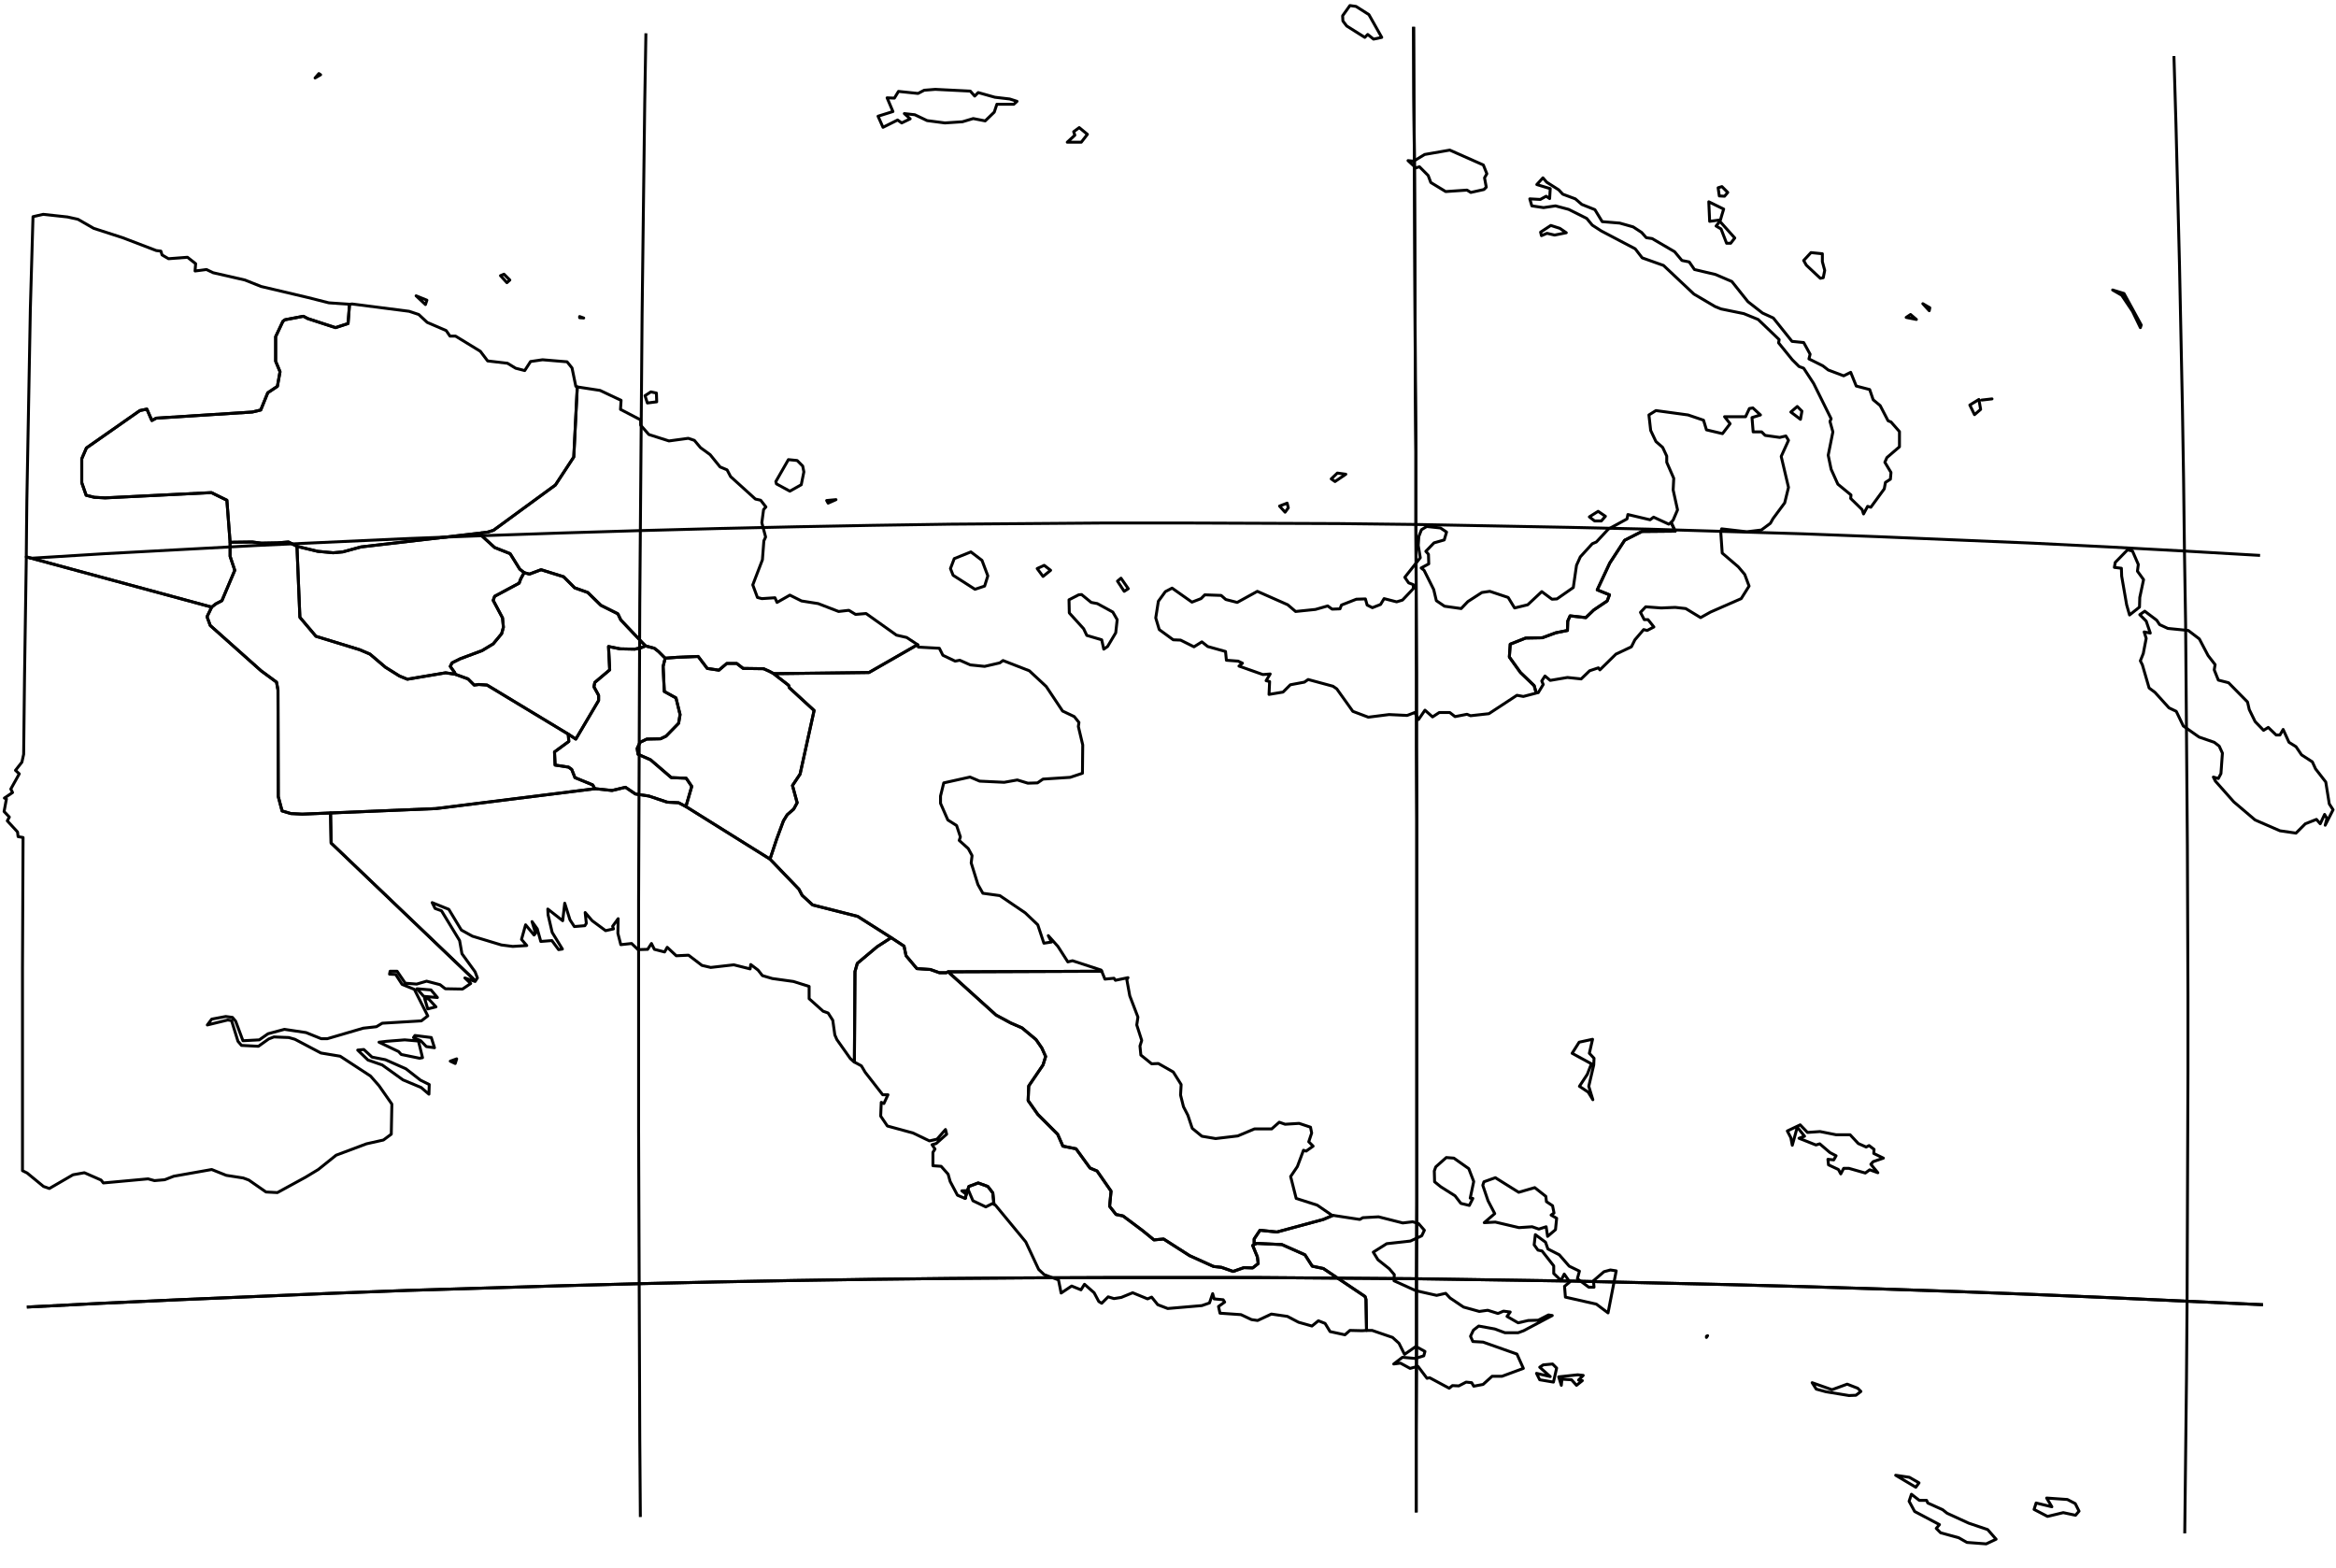 <?xml version="1.0" encoding="utf-8"?><!DOCTYPE svg  PUBLIC '-//W3C//DTD SVG 1.1//EN'  'http://www.w3.org/Graphics/SVG/1.1/DTD/svg11.dtd'><svg enable_background="new 0 0 800 537" height="537px" pretty_print="False" style="stroke-linejoin: round; stroke:#000; fill: none;" version="1.1" viewBox="0 0 800 537" width="800px" xmlns="http://www.w3.org/2000/svg" xmlns:xlink="http://www.w3.org/1999/xlink"><defs><style type="text/css"><![CDATA[path { fill-rule: evenodd; }]]></style></defs><g class="" id="png"><path d="M178.0,194.9L174.7,189.6L169.4,187.5L165.0,183.5L164.9,182.5L123.6,187.3L117.4,189.0L114.1,189.3L108.8,188.8L101.7,187.1L102.7,211.4L108.2,217.9L123.2,222.5L126.7,224.0L132.0,228.5L136.8,231.5L139.5,232.6L152.6,230.4L155.9,230.9L155.7,230.3L154.2,228.2L154.8,227.0L157.6,225.6L165.1,222.8L168.9,220.5L171.8,217.0L172.4,214.8L172.1,211.6L168.9,205.6L169.4,204.2L177.8,199.7L178.3,198.3L179.5,196.1L178.0,194.9Z " data-name="Enga"/><path d="M199.9,108.9L198.5,108.4L198.5,108.8L199.9,108.9Z M119.7,104.2L119.2,110.8L114.9,112.2L105.4,109.1L103.9,108.3L97.6,109.5L96.9,110.0L94.4,115.3L94.4,123.7L95.9,127.3L95.0,132.3L91.7,134.5L89.3,140.4L86.4,141.1L53.5,143.2L52.0,144.0L50.3,140.1L47.9,140.6L29.6,153.4L28.0,157.1L28.0,165.3L29.5,169.6L32.3,170.3L36.0,170.5L72.4,168.7L77.7,171.3L78.8,185.7L86.4,185.6L89.5,186.0L95.0,185.9L98.8,185.6L101.7,187.1L108.8,188.8L114.1,189.3L117.4,189.0L123.6,187.3L164.9,182.5L167.1,182.2L169.0,181.6L190.2,166.1L196.5,156.5L197.7,132.5L197.2,132.3L195.9,126.0L194.2,123.9L185.8,123.2L181.7,123.8L179.7,126.9L176.6,126.1L173.8,124.4L167.0,123.6L164.5,120.3L156.0,115.1L154.1,115.1L152.8,113.2L146.3,110.4L143.4,107.7L140.1,106.6L120.6,104.1L119.7,104.2Z M145.7,104.3L146.2,102.8L142.5,101.3L145.7,104.3Z M174.6,95.9L172.6,93.9L171.4,94.4L173.6,96.8L174.6,95.9Z " data-name="East Sepik"/><path d="M337.2,200.7L338.3,197.2L336.3,191.9L332.5,189.0L326.8,191.3L325.5,194.7L326.4,197.0L333.9,201.8L337.2,200.7Z M286.3,171.1L283.1,171.4L283.6,172.3L286.3,171.1Z M270.5,168.2L274.4,166.0L275.3,161.6L274.9,159.6L273.0,157.7L270.0,157.4L265.7,164.9L265.9,165.7L270.5,168.2Z M224.8,134.6L222.9,134.2L220.9,135.5L221.7,138.0L224.9,137.6L224.8,134.6Z M197.7,132.5L196.5,156.5L190.2,166.1L169.0,181.6L167.1,182.2L164.9,182.5L165.0,183.5L169.4,187.5L174.7,189.6L178.0,194.9L179.5,196.1L181.3,196.6L185.3,195.1L193.0,197.5L196.8,201.3L201.3,202.9L205.8,207.3L211.6,210.2L212.6,212.3L220.0,220.1L221.1,221.2L224.1,222.0L225.5,223.1L227.8,225.4L231.8,225.1L239.1,224.8L242.2,228.9L246.2,229.5L248.9,227.2L252.3,227.2L254.5,228.9L261.5,229.0L263.5,229.9L265.0,230.7L297.6,230.3L314.0,220.9L314.3,220.8L314.3,220.8L310.5,218.3L307.0,217.5L296.6,210.1L293.0,210.4L290.7,209.0L287.2,209.4L280.2,206.7L274.5,205.8L270.5,203.8L266.1,206.3L265.4,204.7L260.9,205.0L259.4,204.6L257.8,200.3L261.1,191.7L261.6,185.2L262.2,183.9L260.9,179.0L261.5,174.5L262.3,173.6L260.5,171.3L258.7,170.9L250.2,163.2L249.0,160.9L246.6,159.9L243.2,155.7L239.9,153.3L237.8,150.8L235.7,150.1L229.1,151.0L222.2,148.8L219.4,145.6L219.4,143.8L212.5,140.2L212.7,137.1L205.5,133.7L197.7,132.5L197.7,132.5Z " data-name="Madang"/><path d="M9.0,190.7L10.5,191.1L72.5,207.9L73.9,206.8L76.0,205.7L80.4,195.3L78.8,190.5L78.8,185.7L77.7,171.3L72.4,168.7L36.0,170.5L32.3,170.3L29.5,169.6L28.0,165.3L28.0,157.1L29.6,153.4L47.9,140.6L50.3,140.1L52.0,144.0L53.5,143.2L86.4,141.1L89.3,140.4L91.7,134.5L95.0,132.3L95.9,127.3L94.4,123.7L94.4,115.3L96.9,110.0L97.6,109.5L103.9,108.3L105.4,109.1L114.9,112.2L119.2,110.8L119.7,104.2L119.7,104.2L112.6,103.7L105.5,101.9L89.4,98.1L83.9,95.9L73.0,93.4L70.7,92.3L66.8,92.8L67.0,90.3L64.2,88.1L57.7,88.6L55.5,87.3L55.1,86.0L53.5,85.8L42.0,81.4L32.1,78.2L26.7,75.1L23.1,74.3L14.8,73.4L11.3,74.2L10.4,105.5L9.2,171.3L9.1,180.1L9.0,190.7Z M107.9,26.7L109.8,25.6L109.2,25.2L107.9,26.7Z " data-name="Sandaun"/><path d="M194.6,251.4L194.8,253.9L189.9,257.5L190.1,262.0L194.7,262.7L195.8,263.5L196.9,266.3L203.0,268.8L203.7,270.1L203.9,270.1L209.6,270.7L214.2,269.6L217.6,271.9L222.2,272.6L228.5,274.7L232.4,274.9L234.9,276.2L236.9,269.3L235.0,266.5L229.9,266.3L222.8,260.2L218.5,258.3L218.2,256.3L219.2,254.2L221.5,253.1L226.2,253.0L228.1,252.1L232.4,247.7L232.9,244.7L231.5,239.0L227.5,236.8L227.1,228.2L227.8,225.4L225.5,223.1L224.1,222.0L221.1,221.2L219.6,221.8L217.4,222.3L212.4,222.2L208.4,221.4L208.8,229.4L203.7,233.7L203.4,235.2L205.0,238.1L205.0,239.9L197.2,253.1L194.6,251.4Z " data-name="Chimbu"/><path d="M227.8,225.4L227.1,228.2L227.5,236.8L231.5,239.0L232.9,244.7L232.4,247.7L228.1,252.1L226.2,253.0L221.5,253.1L219.2,254.2L218.2,256.3L218.5,258.3L222.8,260.2L229.9,266.3L235.0,266.5L236.9,269.3L234.9,276.2L263.7,294.2L266.0,287.3L268.3,281.1L269.6,279.0L271.8,277.1L273.0,274.9L271.4,269.0L274.0,265.1L278.8,243.3L270.3,235.5L270.1,234.7L265.7,231.3L265.0,230.7L263.5,229.9L261.5,229.0L254.5,228.9L252.3,227.2L248.9,227.2L246.2,229.5L242.2,228.9L239.1,224.8L231.8,225.1L227.8,225.4Z " data-name="Eastern Highlands"/><path d="M203.7,270.1L149.3,276.9L113.2,278.4L113.4,288.7L162.8,335.9L162.8,335.9L163.5,334.9L162.7,332.8L158.2,326.6L157.4,322.1L151.2,311.9L149.0,311.1L148.0,309.1L153.7,311.4L158.0,318.5L161.8,320.6L171.7,323.6L175.6,324.1L180.4,323.8L178.6,321.7L180.0,316.7L182.9,320.2L183.4,319.6L182.2,315.6L184.0,318.1L185.2,322.4L189.0,322.1L191.3,325.2L192.6,325.0L189.1,319.3L187.7,313.3L187.6,311.3L192.7,315.3L193.4,309.3L195.2,315.0L196.7,317.3L200.3,317.0L200.8,316.2L200.4,312.5L202.8,315.3L207.4,318.7L210.1,318.1L209.8,317.2L211.7,314.6L211.6,319.6L212.6,323.5L216.3,323.1L218.5,325.2L221.8,325.1L223.1,323.1L224.1,325.1L227.6,326.0L228.5,324.4L231.6,327.3L235.8,327.1L240.4,330.6L243.4,331.3L251.3,330.4L256.9,331.8L257.1,330.3L259.6,332.2L261.1,334.1L264.5,335.1L271.7,336.1L277.1,337.8L277.1,342.0L281.9,346.3L283.6,346.9L285.2,349.4L285.9,354.4L286.6,356.0L291.2,362.5L292.4,363.6L292.6,363.7L292.8,332.7L293.6,329.9L300.4,324.2L305.2,321.1L293.7,313.8L278.3,309.9L274.7,306.6L273.6,304.5L263.7,294.2L234.9,276.2L232.4,274.9L228.5,274.7L222.2,272.6L217.6,271.9L214.2,269.6L209.6,270.7L203.9,270.1L203.7,270.1Z " data-name="Gulf"/><path d="M738.6,212.4L734.5,209.3L732.8,210.5L735.0,212.7L736.4,216.8L734.3,216.4L735.0,218.6L734.0,223.8L733.0,226.3L733.7,227.7L736.0,235.6L738.0,237.1L742.8,242.4L745.3,243.6L747.7,248.6L753.1,252.4L758.3,254.2L760.0,255.5L761.1,257.9L760.6,264.9L759.7,266.6L758.0,266.1L758.7,267.5L765.0,274.6L772.3,280.8L780.8,284.5L786.3,285.3L789.5,282.1L793.3,280.6L794.6,282.1L796.1,278.9L796.9,280.3L796.3,282.6L799.0,277.3L797.7,275.3L796.5,267.8L793.0,263.3L791.9,260.9L788.2,258.5L786.3,255.7L783.9,254.2L781.9,249.8L780.8,251.7L779.5,251.7L776.8,249.1L775.2,250.1L772.3,247.1L770.3,243.0L769.7,240.4L763.2,233.8L759.7,232.9L758.3,229.4L758.6,227.6L756.2,224.5L753.2,218.8L749.4,215.9L742.4,215.2L739.6,213.9L738.6,212.4Z M732.3,193.3L730.3,188.7L728.6,188.3L724.4,192.6L724.1,194.3L726.5,194.6L726.6,197.3L728.3,207.1L729.3,210.6L732.7,207.9L732.8,204.6L734.1,198.5L732.0,195.6L732.3,193.3Z M733.3,111.3L727.4,100.5L723.5,99.3L726.6,101.1L730.3,106.6L733.0,112.2L733.3,111.3Z " data-name="North Solomons"/><path d="M78.8,185.7L78.8,190.5L80.4,195.3L76.0,205.7L73.9,206.8L72.5,207.9L70.9,211.2L72.0,214.2L89.4,229.7L94.7,233.6L95.2,236.3L95.3,272.8L96.6,277.7L99.6,278.6L103.5,278.8L113.2,278.4L149.3,276.9L203.7,270.1L203.0,268.8L196.9,266.3L195.8,263.5L194.7,262.7L190.1,262.0L189.9,257.5L194.8,253.9L194.6,251.4L166.8,234.6L164.0,234.4L162.4,234.6L160.3,232.5L155.9,230.9L152.6,230.4L139.5,232.6L136.8,231.5L132.0,228.5L126.7,224.0L123.2,222.5L108.2,217.9L102.7,211.4L101.7,187.1L98.8,185.6L95.0,185.9L89.5,186.0L86.4,185.6L78.8,185.7Z " data-name="Southern Highlands"/><path d="M220.0,220.1L212.6,212.3L211.6,210.2L205.8,207.3L201.3,202.9L196.8,201.3L193.0,197.5L185.3,195.1L181.3,196.6L179.5,196.1L178.3,198.3L177.8,199.7L169.4,204.2L168.9,205.6L172.1,211.6L172.4,214.8L171.8,217.0L168.9,220.5L165.1,222.8L157.6,225.6L154.8,227.0L154.2,228.2L155.7,230.3L155.9,230.9L160.3,232.5L162.4,234.6L164.0,234.4L166.8,234.6L194.6,251.4L197.2,253.1L205.0,239.9L205.0,238.1L203.4,235.2L203.7,233.7L208.8,229.4L208.4,221.4L212.4,222.2L217.4,222.3L219.6,221.8L221.1,221.2L220.0,220.1Z " data-name="Western Highlands"/><path d="M155.9,364.2L156.4,362.6L154.2,363.4L155.9,364.2Z M146.9,374.7L147.0,371.4L144.0,369.9L139.0,366.0L132.0,362.9L127.4,362.0L124.6,359.4L122.5,359.6L126.0,363.0L130.9,364.7L138.0,369.8L144.2,372.4L146.9,374.7Z M132.3,356.6L129.8,356.9L136.5,360.1L137.4,361.1L143.7,362.4L144.7,362.2L143.3,356.5L138.6,356.1L132.3,356.6Z M148.8,358.8L147.7,355.3L142.1,354.6L141.6,355.3L144.1,356.4L146.0,358.4L148.8,358.8Z M149.3,344.8L146.8,342.1L145.4,341.9L146.5,345.5L149.3,344.8Z M149.8,341.6L147.6,339.0L142.8,338.6L145.1,341.2L149.8,341.6Z M72.5,207.9L10.5,191.1L9.0,190.7L9.0,191.3L8.4,231.6L8.1,258.3L7.5,261.0L5.3,263.8L6.6,265.0L3.7,270.2L4.3,271.4L1.5,273.3L2.2,273.6L1.4,277.9L3.2,279.8L2.5,281.1L6.0,284.9L6.2,286.5L7.9,286.8L7.7,331.7L7.7,352.2L7.7,400.9L9.3,401.7L14.9,406.3L16.9,407.0L25.0,402.3L28.9,401.6L34.6,404.1L35.4,405.1L50.7,403.7L52.9,404.3L56.4,404.0L59.5,402.8L72.5,400.5L77.5,402.5L83.3,403.4L85.2,404.1L91.1,408.2L95.0,408.4L104.7,403.1L109.0,400.5L115.1,395.6L125.5,391.7L131.3,390.4L134.0,388.4L134.2,378.1L129.8,371.8L126.9,368.5L116.5,361.7L109.9,360.6L101.0,355.9L98.9,355.3L93.8,355.1L92.0,355.8L88.5,358.3L82.7,358.0L81.5,356.6L79.3,349.5L78.0,349.3L71.0,351.0L72.5,349.0L77.3,348.1L79.6,348.4L80.7,349.7L83.2,356.4L88.8,356.1L91.8,354.0L97.4,352.5L104.8,353.6L110.0,355.7L112.1,355.7L124.4,352.1L128.9,351.6L130.9,350.4L144.3,349.6L146.5,347.9L141.9,338.8L137.7,337.1L135.5,333.7L133.4,333.6L133.6,332.6L136.0,332.6L138.8,336.7L142.7,337.0L146.1,336.0L150.7,337.2L152.5,338.6L158.4,338.7L161.2,336.8L159.2,334.9L162.7,336.1L162.8,335.9L113.4,288.7L113.2,278.4L103.5,278.8L99.6,278.6L96.6,277.7L95.3,272.8L95.2,236.3L94.7,233.6L89.4,229.7L72.0,214.2L70.9,211.2L72.5,207.9Z " data-name="Western"/><path d="M305.2,321.1L300.4,324.2L293.6,329.9L292.8,332.7L292.6,363.7L295.0,365.0L296.3,367.2L302.3,374.9L304.1,374.9L302.7,377.9L301.8,377.5L301.6,382.2L303.9,385.6L312.7,388.0L318.3,390.7L320.9,390.1L323.8,386.8L324.2,388.4L320.6,391.6L319.2,392.0L320.2,393.5L319.5,394.6L319.5,399.2L322.3,399.4L324.7,402.1L325.4,404.6L327.9,409.3L330.5,410.4L330.5,410.4L331.8,406.3L335.0,405.1L338.3,406.3L340.0,408.5L340.4,412.4L340.9,412.7L351.3,425.3L355.7,434.7L357.6,436.5L362.5,438.3L363.4,442.8L367.0,440.4L370.2,441.7L371.4,439.8L374.7,442.7L376.3,445.7L377.3,446.3L379.5,444.1L381.5,444.7L384.0,444.3L387.9,442.7L393.0,444.8L394.4,444.2L396.5,446.8L399.9,448.1L411.6,447.1L414.2,446.2L415.3,443.0L415.8,444.8L418.9,445.1L419.4,445.9L417.3,447.4L417.8,449.7L425.0,450.2L428.6,451.9L430.7,452.2L435.4,450.0L440.9,450.8L444.7,452.8L449.3,454.1L451.5,452.3L453.8,453.2L455.5,456.0L460.6,457.1L462.3,455.6L466.5,455.7L468.0,455.6L467.8,445.0L467.5,444.0L453.2,434.4L449.4,433.6L446.9,429.7L439.0,426.2L430.4,425.8L429.5,426.2L429.0,426.5L430.6,430.4L430.9,432.7L429.0,434.2L426.0,434.1L422.3,435.4L418.3,434.0L415.6,433.7L407.4,430.0L398.5,424.3L395.2,424.6L391.4,421.5L384.6,416.4L382.2,415.9L380.0,413.1L380.5,407.9L375.7,401.0L373.3,400.0L368.5,393.4L364.0,392.5L362.2,388.4L355.4,381.6L352.1,376.9L352.3,371.9L357.2,364.7L358.1,361.8L356.8,358.9L354.8,356.0L350.0,352.0L346.1,350.3L341.1,347.6L324.7,332.8L324.1,333.1L321.7,333.1L318.6,332.0L314.0,331.7L310.3,327.3L309.6,324.0L305.2,321.1Z " data-name="Central"/><path d="M572.3,178.9L573.7,181.9L562.3,182.0L556.4,185.0L551.3,192.8L547.0,202.0L551.2,203.7L550.4,205.8L545.8,208.9L543.1,211.5L537.7,210.9L536.9,212.7L536.8,215.9L532.8,216.7L528.2,218.4L522.5,218.5L517.2,220.6L516.9,225.0L520.7,230.3L525.4,234.8L526.1,237.3L526.8,237.2L528.5,234.4L528.0,233.2L529.1,231.5L530.9,233.0L536.8,232.0L541.5,232.5L544.4,229.7L547.4,228.7L547.9,229.4L553.4,224.0L558.7,221.5L559.9,219.1L562.9,215.6L564.1,215.9L566.4,214.7L564.4,212.2L563.1,212.2L561.8,209.7L563.6,207.8L568.9,208.2L573.7,208.0L577.3,208.4L582.4,211.5L585.8,209.6L596.3,205.0L599.0,200.7L597.5,196.7L595.3,194.1L589.8,189.4L589.3,182.2L589.6,181.1L598.2,182.1L603.2,181.5L606.3,179.2L607.2,177.6L611.2,172.2L612.5,166.9L610.0,156.3L612.5,150.8L611.6,149.3L609.5,149.8L604.5,149.1L603.3,147.9L600.4,147.9L600.0,143.0L602.9,142.1L600.3,139.7L599.1,139.9L597.8,142.7L590.6,142.7L592.5,145.1L589.9,148.5L584.4,147.2L583.4,143.9L578.1,142.1L567.1,140.6L564.7,142.1L565.3,147.4L567.1,151.2L569.4,153.2L570.8,156.2L570.8,158.3L573.2,163.8L573.0,167.8L574.5,174.6L573.0,178.1L572.3,178.9Z M616.6,143.6L617.1,140.8L615.5,139.2L613.3,141.1L616.6,143.6Z " data-name="East New Britain"/><path d="M372.4,46.0L369.6,43.7L367.7,45.1L368.1,46.3L365.5,48.7L370.3,48.7L372.4,46.0Z M320.3,30.6L316.5,30.9L314.4,32.0L307.7,31.3L306.3,33.6L303.8,33.5L305.8,38.2L300.7,39.8L302.4,43.6L307.4,41.1L308.8,42.1L311.7,40.7L309.7,38.9L313.3,39.3L317.5,41.3L323.6,42.1L329.6,41.7L333.3,40.6L337.4,41.4L340.5,38.4L341.4,35.7L347.2,35.7L348.3,34.7L345.8,33.9L340.7,33.3L335.0,31.7L333.8,32.9L332.3,31.2L320.3,30.6Z " data-name="Manus"/><path d="M657.3,513.8L654.6,511.7L653.8,514.1L655.7,517.6L664.2,522.1L663.1,523.4L664.6,524.9L670.8,526.6L673.6,528.2L680.2,528.7L683.6,527.1L680.7,523.8L674.2,521.6L666.8,518.2L665.3,517.0L660.2,514.7L659.8,513.8L657.3,513.8Z M708.0,513.5L700.9,513.0L702.7,516.0L697.3,514.7L696.6,516.9L701.2,519.3L706.6,518.0L710.8,518.9L712.0,517.5L710.7,514.9L708.0,513.5Z M657.2,507.8L653.9,505.9L649.2,505.2L656.1,509.3L657.2,507.8Z M620.6,473.5L622.0,475.7L625.3,476.6L633.2,477.9L635.6,477.8L637.3,476.5L636.2,475.4L632.6,474.0L627.4,475.9L620.6,473.5Z M540.3,470.8L533.8,471.5L534.7,474.4L534.9,472.3L538.2,472.5L539.9,474.4L541.9,472.8L540.6,472.6L542.2,471.0L540.3,470.8Z M528.5,467.4L527.3,468.2L530.9,471.4L526.2,470.3L527.3,472.5L532.0,473.3L533.1,468.5L531.7,467.1L528.5,467.4Z M584.8,457.4L584.4,457.6L584.4,458.0L584.8,457.4Z M540.9,435.3L537.4,433.6L534.0,429.7L530.1,427.7L529.3,425.4L525.8,422.8L525.4,426.3L526.7,428.1L528.1,428.4L532.1,433.5L532.1,436.1L534.6,438.5L535.7,436.3L537.6,439.0L535.8,440.5L536.1,444.2L546.7,446.6L550.7,449.6L553.5,435.2L551.5,434.9L549.3,435.5L545.7,438.6L545.9,440.8L544.1,440.8L540.2,437.9L540.9,435.3Z M456.5,416.2L453.2,417.6L437.3,421.9L431.5,421.3L429.5,424.3L429.5,426.2L430.4,425.8L439.0,426.2L446.9,429.7L449.4,433.6L453.2,434.4L467.5,444.0L467.8,445.0L468.0,455.6L469.9,455.6L476.9,458.0L479.1,460.0L481.0,463.8L484.9,461.1L488.0,462.8L487.6,464.3L484.7,465.2L480.3,464.8L477.3,467.1L479.6,466.8L482.9,468.6L485.6,467.9L488.7,472.0L489.6,471.8L496.3,475.4L497.4,474.5L499.6,474.6L502.1,473.3L504.0,473.5L504.7,474.7L507.9,474.1L511.0,471.3L514.4,471.3L521.7,468.6L519.5,463.7L507.9,459.6L504.4,459.4L503.6,457.6L504.6,455.5L506.4,454.1L511.9,455.1L515.4,456.4L519.9,456.4L521.8,455.7L531.6,450.5L530.3,450.3L526.8,452.1L523.4,452.2L519.9,453.0L516.1,450.8L517.2,449.3L514.9,449.0L513.0,449.8L509.5,448.7L506.6,449.1L501.2,447.6L496.6,444.5L495.1,442.9L492.0,443.6L484.9,442.0L477.4,438.6L477.5,436.5L475.8,434.5L471.9,431.4L470.3,428.8L474.9,425.9L483.0,425.0L486.9,423.2L487.8,421.3L485.8,419.0L483.8,418.4L480.4,418.8L472.1,416.7L466.7,417.0L465.7,417.6L456.5,416.2L456.5,416.2Z M520.1,408.3L512.1,403.3L508.2,404.7L507.8,405.9L509.6,411.2L511.9,415.6L508.3,418.7L512.1,418.5L520.2,420.4L524.7,420.1L527.0,420.9L529.5,420.1L530.0,423.4L532.7,421.1L533.1,417.2L531.2,416.1L532.2,415.4L531.7,412.9L529.6,411.5L529.4,409.7L525.6,406.7L520.1,408.3Z M504.7,404.6L503.0,400.2L497.9,396.6L495.3,396.4L491.7,399.6L491.2,401.0L491.3,404.7L493.4,406.4L498.3,409.5L500.3,412.1L503.2,412.8L504.4,410.4L503.5,410.3L504.7,404.6Z M616.5,385.2L612.1,387.3L613.3,389.6L613.8,392.2L615.5,386.0L618.0,389.1L616.1,389.8L621.9,392.1L623.2,391.7L626.7,394.7L628.8,395.8L628.0,397.2L626.0,397.0L626.2,398.9L629.6,400.5L630.4,402.0L631.4,400.1L633.2,400.1L638.8,401.7L640.3,400.6L643.1,401.6L640.7,398.7L641.5,397.8L645.0,396.6L641.7,395.0L641.8,393.6L640.1,392.3L639.1,392.8L636.4,391.6L633.6,388.6L628.8,388.6L623.3,387.5L619.0,387.8L616.5,385.2Z M545.4,355.9L540.8,356.9L538.4,360.7L545.0,364.3L543.6,367.9L540.9,372.0L543.9,374.0L545.5,376.6L544.1,372.0L545.8,364.7L545.9,362.4L544.3,360.7L545.4,355.9Z " data-name="Milne Bay"/><path d="M314.3,220.8L314.0,220.9L297.6,230.3L265.0,230.7L265.7,231.3L270.1,234.7L270.3,235.5L278.8,243.3L274.0,265.1L271.4,269.0L273.0,274.9L271.8,277.1L269.6,279.0L268.3,281.1L266.0,287.3L263.7,294.2L273.6,304.5L274.7,306.6L278.3,309.9L293.7,313.8L305.2,321.1L309.6,324.0L310.3,327.3L314.0,331.7L318.6,332.0L321.7,333.1L324.1,333.1L324.7,332.8L377.3,332.6L377.1,332.2L367.3,329.0L365.7,329.4L362.3,324.1L359.0,320.4L360.1,322.6L357.5,323.0L355.4,316.7L351.1,312.6L342.4,306.7L336.6,305.9L334.9,302.9L332.6,295.5L332.9,293.0L331.6,290.6L328.5,287.8L328.9,286.6L327.6,282.7L324.6,280.8L322.1,275.1L322.1,272.6L323.2,268.1L332.2,266.1L335.5,267.5L343.9,267.9L348.4,267.1L352.0,268.2L355.3,268.1L357.2,266.8L366.5,266.2L370.7,264.8L370.8,255.1L369.3,248.8L369.5,247.4L367.9,245.4L363.9,243.5L358.3,235.1L352.5,229.7L343.5,226.2L342.4,227.0L337.2,228.2L332.3,227.7L328.7,226.1L327.1,226.4L322.9,224.4L321.7,222.0L314.5,221.6L314.3,220.8Z M369.4,203.7L366.1,205.4L366.2,209.9L371.1,215.3L372.2,217.6L377.3,219.1L378.0,222.3L379.3,221.4L382.1,216.7L382.6,212.2L381.1,209.6L375.8,206.7L373.7,206.3L370.4,203.6L369.4,203.7Z M386.4,201.6L383.9,198.0L382.7,199.0L385.0,202.5L386.4,201.6Z M359.8,195.3L357.6,193.6L355.2,194.7L357.2,197.4L359.8,195.3Z " data-name="Morobe"/><path d="M330.7,410.3L330.8,408.9L329.4,407.8L331.7,407.7L333.2,411.2L337.6,413.3L340.0,412.1L340.4,412.4L340.0,408.5L338.3,406.3L335.0,405.1L331.8,406.3L330.5,410.4L330.7,410.3Z " data-name="National Capital District"/><path d="M678.3,140.2L677.7,136.8L674.6,138.7L676.2,142.0L678.3,140.2Z M682.2,136.6L678.7,137.0L679.6,136.9L682.2,136.6Z M656.3,109.4L654.3,107.7L652.8,108.7L656.3,109.4Z M660.9,105.4L658.5,104.0L660.7,106.4L660.9,105.4Z M624.4,95.1L624.9,92.6L624.1,89.6L624.1,86.9L620.2,86.5L617.7,89.2L618.6,90.8L623.4,95.3L624.4,95.1Z M536.4,79.7L534.2,78.2L531.1,77.2L527.6,79.5L527.9,80.7L529.8,79.9L532.4,80.5L536.4,79.7Z M592.7,83.3L594.1,81.5L589.0,75.8L587.7,77.4L589.4,78.4L591.3,83.3L592.7,83.3Z M589.6,73.9L590.3,71.6L585.2,69.1L585.5,75.8L589.2,75.3L589.6,73.9Z M590.6,67.2L591.7,65.9L589.7,63.9L588.4,64.3L588.8,67.1L590.6,67.2Z M539.5,68.1L535.2,66.5L533.8,65.0L529.7,62.4L528.4,60.9L526.3,63.2L530.9,64.6L530.7,68.0L529.5,67.2L527.5,68.3L523.9,68.1L524.6,70.5L528.6,71.1L532.7,70.5L537.2,71.7L543.4,74.8L545.3,77.1L548.4,79.1L560.0,85.2L562.4,88.3L569.7,90.9L580.1,100.7L587.4,105.0L589.4,105.8L597.2,107.4L602.1,109.4L609.3,116.3L609.1,117.4L613.8,123.2L616.1,125.5L617.7,126.1L621.1,131.3L627.1,143.4L626.7,144.3L627.7,147.9L626.1,155.9L627.1,160.7L629.4,165.8L633.9,169.5L633.8,170.7L637.7,174.5L638.2,176.0L639.6,173.4L640.7,173.7L645.3,167.4L645.7,165.2L647.4,164.1L647.6,161.8L645.5,158.3L646.2,156.7L650.5,153.0L650.5,147.8L647.6,144.5L646.6,144.1L643.9,138.9L641.5,136.9L640.3,133.4L635.7,132.2L633.8,127.5L631.4,128.7L626.1,126.7L624.3,125.3L619.5,122.9L619.9,121.3L617.7,117.3L613.7,116.9L607.3,108.9L603.6,107.2L598.6,103.3L593.1,96.4L587.5,94.0L580.3,92.3L578.5,89.7L576.0,89.2L573.5,86.2L565.8,81.7L563.8,81.4L562.2,79.6L559.3,77.7L554.7,76.4L548.7,75.9L546.2,71.8L541.7,70.0L539.5,68.1Z M496.5,51.4L487.9,52.9L484.1,55.2L482.2,55.0L484.9,57.5L486.1,57.1L489.1,60.1L490.0,62.5L495.1,65.6L502.4,65.1L503.7,65.9L508.2,64.9L509.0,64.1L508.4,60.9L509.2,59.5L508.0,56.5L496.5,51.4Z M462.3,1.9L459.8,5.4L459.9,7.2L461.2,8.9L467.4,12.8L468.4,11.8L470.4,13.4L473.2,12.8L468.8,5.0L464.4,2.2L462.3,1.9Z " data-name="New Ireland"/><path d="M324.7,332.8L341.1,347.6L346.1,350.3L350.0,352.0L354.8,356.0L356.8,358.9L358.1,361.8L357.2,364.7L352.3,371.9L352.1,376.9L355.4,381.6L362.2,388.4L364.0,392.5L368.5,393.4L373.3,400.0L375.7,401.0L380.5,407.9L380.0,413.1L382.2,415.9L384.6,416.4L391.4,421.5L395.2,424.6L398.5,424.3L407.4,430.0L415.6,433.7L418.3,434.0L422.3,435.4L426.0,434.1L429.0,434.2L430.9,432.7L430.6,430.4L429.0,426.5L429.5,426.2L429.5,424.3L431.5,421.3L437.3,421.9L453.2,417.6L456.5,416.2L456.2,416.2L451.1,412.7L443.9,410.4L442.0,402.9L444.3,399.5L446.4,393.9L447.3,394.2L449.7,392.5L448.2,391.0L449.2,388.0L448.8,386.0L444.9,384.7L440.1,385.0L438.1,384.3L435.5,386.6L429.6,386.6L423.9,389.0L416.3,389.9L411.6,389.1L408.3,386.4L406.8,381.9L405.3,379.0L404.3,375.0L404.5,371.4L401.8,367.1L396.7,364.2L394.4,364.3L390.7,361.3L390.4,358.2L391.0,356.3L389.3,351.0L389.7,348.3L386.9,341.0L385.9,335.5L386.3,334.8L382.0,335.7L381.5,335.0L378.4,335.3L377.3,332.6L377.3,332.6L324.7,332.8Z " data-name="Northern"/><path d="M526.1,237.3L525.4,234.8L520.7,230.3L516.9,225.0L517.2,220.6L522.5,218.5L528.2,218.4L532.8,216.7L536.8,215.9L536.9,212.7L537.7,210.9L543.1,211.5L545.8,208.9L550.4,205.8L551.2,203.7L547.0,202.0L551.3,192.8L556.4,185.0L562.3,182.0L573.7,181.9L572.3,178.9L571.5,179.5L566.3,177.1L565.1,178.0L557.5,176.2L557.2,177.7L550.8,181.2L546.7,185.6L545.3,186.2L541.2,190.7L539.9,193.6L538.8,201.2L533.2,205.1L531.5,205.2L528.0,202.6L523.2,207.1L518.7,208.2L516.5,204.6L510.2,202.5L507.5,202.9L502.7,206.0L500.4,208.4L494.7,207.6L491.9,205.7L491.0,201.9L487.7,195.3L486.7,194.5L489.3,193.1L489.2,189.8L488.3,188.8L491.1,185.9L494.6,184.9L495.4,182.2L493.3,180.8L488.6,180.3L486.8,181.4L485.9,183.7L485.7,186.8L486.4,191.0L481.1,197.7L482.4,199.6L484.0,200.2L484.0,201.6L480.3,205.5L478.3,206.1L474.0,205.0L472.8,207.0L470.0,208.1L468.2,207.2L467.6,205.1L464.5,205.2L459.4,207.2L458.9,208.5L456.2,208.6L454.7,207.5L450.5,208.7L443.7,209.4L441.0,207.1L430.6,202.5L423.7,206.3L419.8,205.3L418.2,203.9L412.6,203.7L411.3,205.0L408.2,206.2L401.4,201.4L399.1,202.6L396.7,205.9L395.8,211.6L397.0,215.6L401.8,219.1L404.3,219.2L408.9,221.5L411.6,219.8L413.6,221.4L419.7,223.1L420.0,226.1L424.0,226.4L425.5,227.1L424.3,228.1L432.5,231.0L435.0,230.8L433.6,233.1L434.8,233.4L434.6,237.8L439.4,237.0L441.9,234.5L446.7,233.6L448.0,232.7L456.5,235.0L457.8,235.9L463.3,243.6L468.6,245.6L475.7,244.7L481.9,245.0L484.5,244.0L485.8,246.4L488.0,243.2L490.6,245.5L492.9,244.0L496.5,244.0L498.3,245.4L502.4,244.6L503.6,245.1L509.9,244.4L519.5,238.1L521.7,238.5L525.9,237.4L526.1,237.3Z M548.4,178.4L549.8,176.8L547.3,175.1L544.3,177.0L546.1,178.4L548.4,178.4Z M441.2,173.9L440.8,172.3L438.2,173.3L440.1,175.4L441.2,173.9Z M460.9,162.4L458.0,162.0L455.9,164.0L457.2,164.9L460.9,162.4Z " data-name="West New Britain"/></g><g class="" id="graticule"><path d="M10.1,191.2L36.0,189.6L61.9,188.2L87.9,186.8L114.1,185.6L140.3,184.4L166.5,183.4L192.9,182.5L219.3,181.7L245.7,181.0L272.3,180.4L298.8,179.9L325.4,179.5L351.9,179.3L378.5,179.1L405.2,179.1L431.8,179.2L458.4,179.3L484.9,179.6L511.5,180.1L538.0,180.6L564.5,181.2L590.9,182.0L617.3,182.8L643.6,183.8L669.9,184.9L696.1,186.0L722.2,187.3L748.1,188.7L774.0,190.2 "/><path d="M9.2,447.6L35.1,446.3L61.1,445.1L87.2,444.0L113.4,442.9L139.6,441.9L166.0,441.1L192.4,440.3L218.9,439.6L245.4,439.0L271.9,438.5L298.5,438.1L325.2,437.8L351.8,437.6L378.5,437.5L405.2,437.5L431.8,437.5L458.5,437.7L485.1,437.9L511.8,438.3L538.4,438.7L564.9,439.3L591.4,439.9L617.9,440.6L644.2,441.4L670.6,442.3L696.8,443.3L722.9,444.4L749.0,445.6L775.0,446.8 "/><path d="M219.3,519.5L219.1,492.8L219.0,466.1L218.9,439.6L218.8,413.2L218.7,386.9L218.7,360.7L218.7,334.7L218.7,308.8L218.8,283.1L218.9,257.5L219.0,232.0L219.1,206.8L219.3,181.7L219.5,156.7L219.7,132.0L219.9,107.5L220.2,83.1L220.5,59.0L220.8,35.1L221.2,11.4 "/><path d="M485.0,517.9L485.0,491.2L485.1,464.5L485.1,437.9L485.2,411.5L485.2,385.2L485.2,359.0L485.2,332.9L485.2,307.0L485.2,281.2L485.1,255.5L485.1,230.1L485.0,204.8L484.9,179.6L484.9,154.7L484.7,129.9L484.6,105.4L484.5,81.0L484.4,56.9L484.2,32.9L484.1,9.2 "/><path d="M748.2,525.1L748.5,498.5L748.8,472.0L749.0,445.6L749.1,419.3L749.2,393.1L749.3,367.0L749.3,341.1L749.2,315.3L749.1,289.7L748.9,264.2L748.7,238.9L748.5,213.7L748.1,188.7L747.8,163.9L747.4,139.3L746.9,114.9L746.4,90.6L745.8,66.6L745.2,42.8L744.5,19.2 "/></g><g class="" id="graticule_1"><path d="M9.2,447.6L35.1,446.3L61.1,445.1L87.2,444.0L113.4,442.9L139.6,441.9L166.0,441.1L192.4,440.3L218.9,439.6L245.4,439.0L271.9,438.5L298.5,438.1L325.2,437.8L351.8,437.6L378.5,437.5L405.2,437.5L431.8,437.5L458.5,437.7L485.1,437.9L511.8,438.3L538.4,438.7L564.9,439.3L591.4,439.9L617.9,440.6L644.2,441.4L670.6,442.3L696.8,443.3L722.9,444.4L749.0,445.6L775.0,446.8 "/><path d="M485.0,517.9L485.0,491.2L485.1,464.5L485.1,437.9L485.2,411.5L485.2,385.2L485.2,359.0L485.2,332.9L485.2,307.0L485.2,281.2L485.1,255.5L485.1,230.1L485.0,204.8L484.9,179.6L484.9,154.7L484.7,129.9L484.6,105.4L484.5,81.0L484.4,56.9L484.2,32.9L484.1,9.2 "/></g></svg>